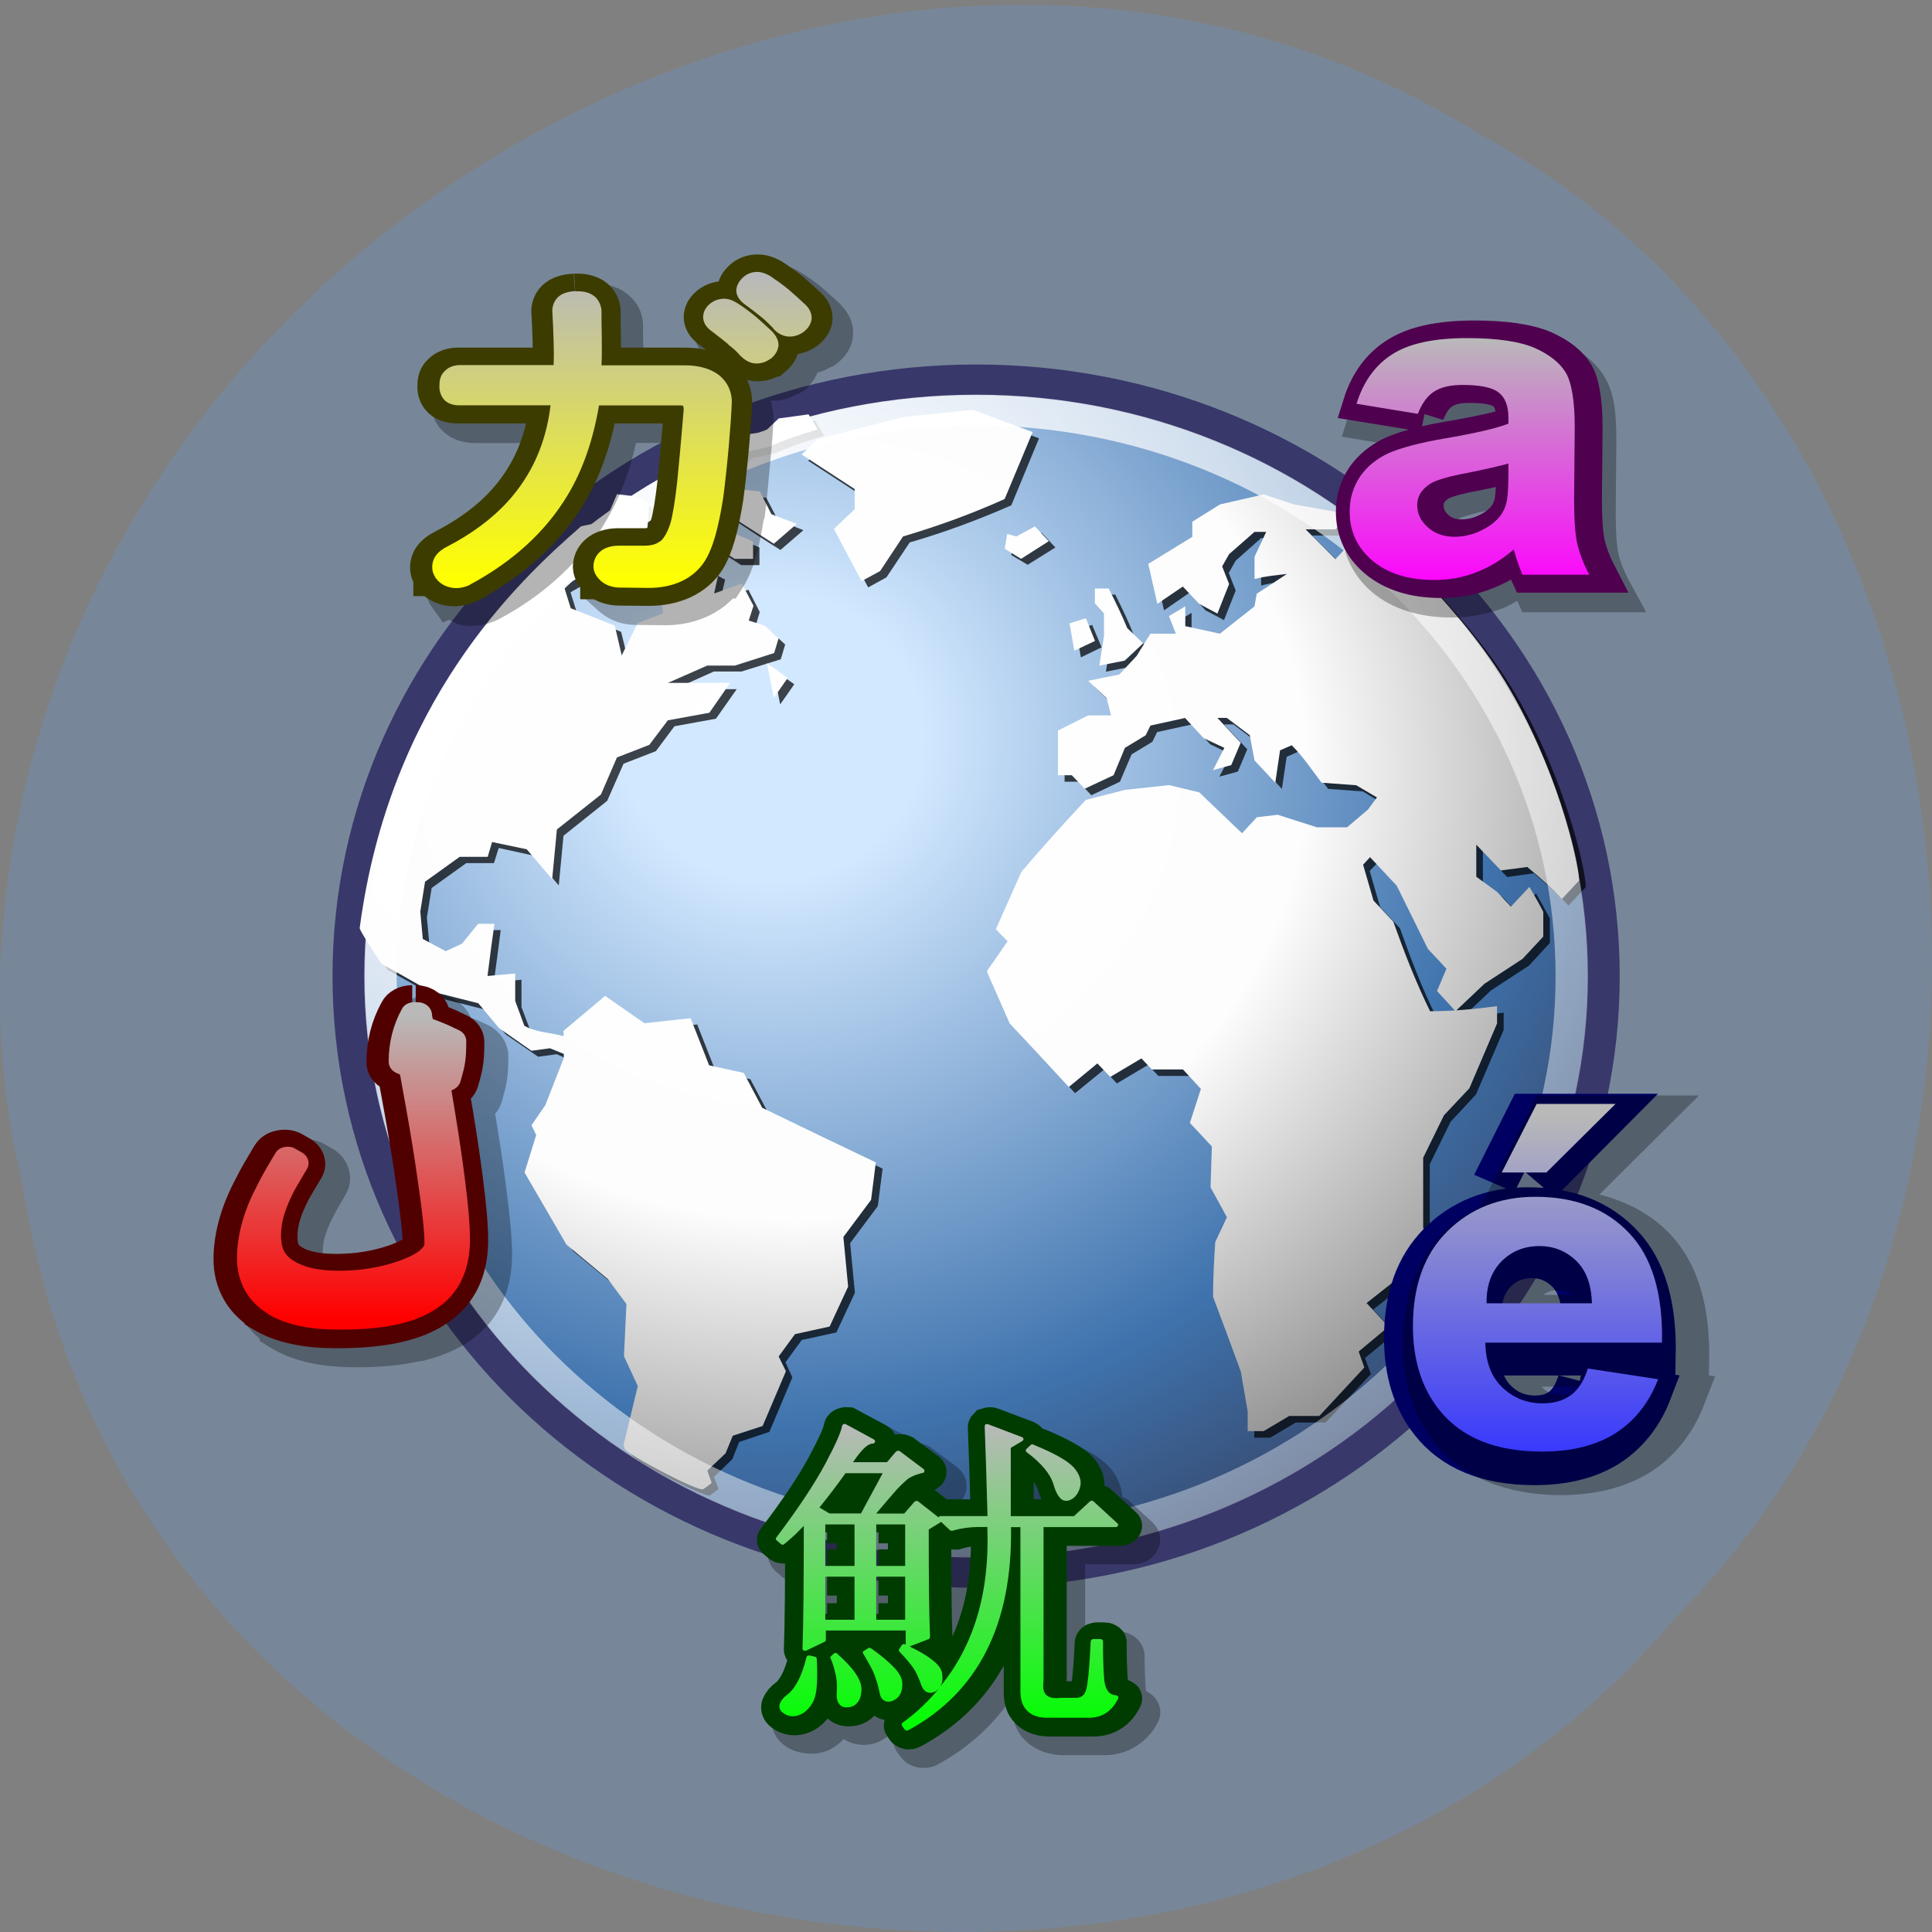 <svg xmlns="http://www.w3.org/2000/svg" viewBox="0 0 24 24"><rect x="0" y="0" width="24" height="24" fill="#808080" stroke="none"/><defs><linearGradient id="6" gradientUnits="userSpaceOnUse" y1="494.18" x2="0" y2="408.26" gradientTransform="matrix(0.049 0 0 0.044 8.318 -0.261)"><stop stop-color="#0f0"/><stop offset="1" stop-color="#b9b9b9"/></linearGradient><linearGradient id="5" gradientUnits="userSpaceOnUse" y1="384.04" x2="0" y2="298.71" gradientTransform="matrix(0.049 0 0 0.044 8.239 -0.529)"><stop stop-color="#f00"/><stop offset="1" stop-color="#b9b9b9"/></linearGradient><linearGradient id="3" gradientUnits="userSpaceOnUse" y1="395.87" x2="0" y2="310.53" gradientTransform="matrix(0.055 0 0 0.051 6.02 -1.995)"><stop stop-color="#3434ff"/><stop offset="1" stop-color="#b9b9b9"/></linearGradient><linearGradient id="4" gradientUnits="userSpaceOnUse" y1="169.8" x2="0" y2="84.46" gradientTransform="matrix(0.049 0 0 0.044 8.318 -0.261)"><stop stop-color="#ffff01"/><stop offset="1" stop-color="#b9b9b9"/></linearGradient><linearGradient id="7" gradientUnits="userSpaceOnUse" y1="172.73" x2="0" y2="101.46" gradientTransform="matrix(0.049 0 0 0.044 8.318 -0.261)"><stop stop-color="#f0f"/><stop offset="1" stop-color="#b9b9b9"/></linearGradient><radialGradient id="2" gradientUnits="userSpaceOnUse" cx="15.601" cy="12.142" r="43.527"><stop stop-color="#fff"/><stop offset="1" stop-color="#fff" stop-opacity="0.165"/></radialGradient><radialGradient id="0" gradientUnits="userSpaceOnUse" cx="18.248" cy="15.716" r="29.993"><stop stop-color="#d2e8ff"/><stop offset="0.155" stop-color="#d2e8ff"/><stop offset="0.75" stop-color="#3f73ad"/><stop offset="1" stop-color="#36476b"/></radialGradient><radialGradient id="1" gradientUnits="userSpaceOnUse" cx="18.634" cy="17.486" fx="18.934" fy="17.81" r="40.693" gradientTransform="matrix(0.409 0 0 0.362 2.217 3.167)"><stop stop-color="#fff"/><stop offset="0.379" stop-color="#fdfdfd"/><stop offset="1" stop-color="#1c1c1c"/></radialGradient></defs><path d="m 0.277 14.695 c 1.488 9.73 14.707 12.336 20.543 5.391 c 5.137 -5.16 3.855 -15.04 -2.445 -18.422 c -7.238 -4.531 -17.781 1.07 -18.359 10.09 c -0.059 0.988 0.027 1.988 0.262 2.945" fill="#778799"/><path d="m 43.957 23.489 c 0 10.71 -8.678 19.385 -19.388 19.385 c -10.709 0 -19.388 -8.674 -19.388 -19.385 c 0 -10.71 8.678 -19.395 19.388 -19.395 c 10.709 0 19.388 8.685 19.388 19.395" transform="matrix(0.402 0 0 0.382 2.249 3.155)" fill="url(#0)" stroke="#38386b"/><g fill-opacity="0.714"><path d="m 19.699 11.02 c 0 0.098 0 0 0 0 l -0.215 0.23 c -0.133 -0.148 -0.281 -0.273 -0.43 -0.402 l -0.332 0.047 l -0.301 -0.324 v 0.402 l 0.258 0.184 l 0.172 0.188 l 0.23 -0.246 c 0.059 0.102 0.113 0.203 0.172 0.309 v 0.305 l -0.258 0.281 l -0.473 0.309 l -0.359 0.34 l -0.23 -0.25 l 0.117 -0.277 l -0.23 -0.246 l -0.387 -0.789 l -0.332 -0.352 l -0.086 0.09 l 0.129 0.449 l 0.246 0.262 c 0.137 0.383 0.273 0.746 0.457 1.113 c 0.285 0 0.551 -0.031 0.832 -0.063 v 0.215 l -0.344 0.801 l -0.316 0.34 l -0.258 0.527 c 0 0.285 0 0.574 0 0.863 l 0.086 0.34 l -0.141 0.152 l -0.316 0.188 l -0.332 0.262 l 0.273 0.293 l -0.375 0.309 l 0.074 0.199 l -0.563 0.602 h -0.371 l -0.316 0.188 h -0.199 v -0.25 l -0.086 -0.492 c -0.113 -0.309 -0.227 -0.617 -0.344 -0.926 c 0 -0.227 0.012 -0.453 0.027 -0.68 l 0.145 -0.309 l -0.203 -0.371 l 0.016 -0.508 l -0.273 -0.293 l 0.137 -0.426 l -0.223 -0.238 h -0.387 l -0.129 -0.137 l -0.387 0.23 l -0.16 -0.172 l -0.359 0.293 c -0.242 -0.262 -0.488 -0.523 -0.73 -0.785 l -0.289 -0.648 l 0.258 -0.371 l -0.141 -0.152 l 0.316 -0.711 c 0.258 -0.309 0.527 -0.602 0.801 -0.895 l 0.488 -0.125 l 0.547 -0.063 l 0.371 0.094 l 0.531 0.508 l 0.188 -0.199 l 0.258 -0.031 l 0.488 0.156 h 0.375 l 0.258 -0.219 l 0.113 -0.152 l -0.258 -0.156 l -0.43 -0.031 c -0.121 -0.156 -0.23 -0.32 -0.375 -0.461 l -0.141 0.063 l -0.059 0.398 l -0.258 -0.277 l -0.059 -0.309 l -0.285 -0.215 h -0.117 l 0.289 0.309 l -0.117 0.277 l -0.23 0.063 l 0.145 -0.277 l -0.258 -0.125 l -0.23 -0.246 l -0.43 0.094 l -0.059 0.121 l -0.258 0.156 l -0.145 0.34 l -0.355 0.168 l -0.16 -0.168 h -0.172 v -0.559 l 0.375 -0.184 h 0.285 l -0.059 -0.215 l -0.227 -0.219 l 0.387 -0.074 l 0.215 -0.23 l 0.172 -0.281 h 0.316 l -0.086 -0.215 l 0.199 -0.121 v 0.246 l 0.434 0.09 l 0.43 -0.336 l 0.027 -0.156 l 0.375 -0.246 c -0.137 0.016 -0.273 0.027 -0.402 0.063 v -0.277 l 0.141 -0.313 h -0.141 l -0.316 0.281 l -0.086 0.152 l 0.086 0.219 l -0.145 0.367 l -0.23 -0.121 l -0.199 -0.219 l -0.316 0.219 l -0.113 -0.496 l 0.543 -0.34 v -0.184 l 0.348 -0.215 l 0.543 -0.125 l 0.375 0.125 l 0.688 0.121 l -0.172 0.184 h -0.375 l 0.375 0.371 l 0.285 -0.309 l 0.09 -0.133 c 0 0 1.102 0.934 1.73 1.961 c 0.629 1.023 0.922 2.234 0.922 2.48"/><path d="m 12.594 6.711 l -0.031 0.184 l 0.203 0.121 l 0.344 -0.215 l -0.172 -0.184 l -0.23 0.121 l -0.113 -0.027"/><path d="m 12.906 5.445 l -0.746 -0.281 l -0.859 0.094 l -1.063 0.277 l -0.199 0.188 l 0.66 0.43 v 0.246 l -0.262 0.25 l 0.348 0.648 l 0.227 -0.125 l 0.289 -0.434 c 0.445 -0.129 0.84 -0.277 1.262 -0.461 l 0.344 -0.832"/><path d="m 13.684 8.04 l -0.117 -0.277 l -0.199 0.063 l 0.059 0.34 l 0.258 -0.125"/><path d="m 13.797 7.973 l -0.059 0.371 l 0.316 -0.063 l 0.23 -0.215 l -0.203 -0.184 c -0.066 -0.172 -0.145 -0.332 -0.227 -0.496 h -0.176 v 0.188 l 0.117 0.121 v 0.277"/><path d="m 9.551 13.84 l -0.23 -0.434 l -0.43 -0.094 l -0.23 -0.586 l -0.574 0.063 l -0.488 -0.34 l -0.516 0.434 v 0.066 c -0.156 -0.043 -0.352 -0.047 -0.488 -0.129 l -0.117 -0.309 v -0.34 l -0.344 0.031 c 0.031 -0.219 0.059 -0.434 0.086 -0.648 h -0.199 l -0.199 0.246 l -0.203 0.094 l -0.285 -0.156 l -0.031 -0.34 l 0.059 -0.367 l 0.43 -0.309 h 0.344 l 0.059 -0.188 l 0.43 0.094 l 0.316 0.371 l 0.059 -0.617 l 0.543 -0.434 l 0.203 -0.461 l 0.402 -0.156 l 0.23 -0.309 l 0.516 -0.094 l 0.258 -0.367 c -0.258 0 -0.516 0 -0.773 0 l 0.488 -0.219 h 0.344 l 0.488 -0.152 l 0.055 -0.184 l -0.172 -0.156 l -0.199 -0.063 l 0.055 -0.184 l -0.141 -0.277 l -0.348 0.121 l 0.059 -0.246 l -0.402 -0.215 l -0.316 0.523 l 0.031 0.184 l -0.316 0.125 l -0.199 0.402 l -0.09 -0.371 l -0.543 -0.215 l -0.086 -0.277 l 0.719 -0.402 l 0.313 -0.277 l 0.031 -0.34 l -0.172 -0.094 l -0.23 -0.031 l -0.145 0.34 c 0 0 -0.238 0.047 -0.301 0.059 c -0.789 0.691 -2.383 2.18 -2.75 4.992 c 0.016 0.066 0.266 0.445 0.266 0.445 l 0.605 0.34 l 0.602 0.152 l 0.258 0.309 l 0.402 0.277 l 0.23 -0.031 l 0.172 0.074 v 0.051 l -0.23 0.586 l -0.172 0.246 l 0.059 0.125 l -0.145 0.461 l 0.516 0.898 l 0.52 0.43 l 0.227 0.309 l -0.027 0.648 l 0.172 0.371 l -0.172 0.711 c 0 0 -0.012 -0.008 0.008 0.066 c 0.023 0.07 0.922 0.543 0.977 0.504 c 0.059 -0.043 0.105 -0.078 0.105 -0.078 l -0.055 -0.152 l 0.227 -0.219 l 0.086 -0.215 l 0.375 -0.125 l 0.285 -0.676 l -0.086 -0.188 l 0.203 -0.277 l 0.43 -0.094 l 0.23 -0.492 l -0.059 -0.617 l 0.344 -0.461 l 0.059 -0.465 c -0.473 -0.223 -0.938 -0.449 -1.406 -0.68"/><path d="m 8.918 6.832 l 0.289 0.188 h 0.227 v -0.219 l -0.285 -0.121 l -0.23 0.152"/><path d="m 8.172 6.586 l -0.145 0.34 h 0.289 l 0.145 -0.309 c 0.121 -0.086 0.246 -0.168 0.371 -0.246 l 0.289 0.09 c 0.188 0.125 0.379 0.25 0.574 0.371 l 0.285 -0.246 l -0.316 -0.125 l -0.145 -0.277 l -0.543 -0.063 l -0.031 -0.152 l -0.258 0.063 l -0.113 0.215 l -0.145 -0.277 l -0.059 0.121 l 0.031 0.309 l -0.23 0.188"/><path d="m 9.203 5.813 l 0.145 -0.121 l 0.289 -0.063 c 0.195 -0.09 0.395 -0.152 0.602 -0.215 l -0.113 -0.188 l -0.371 0.051 l -0.176 0.168 l -0.289 0.039 l -0.258 0.113 l -0.125 0.059 l -0.074 0.098 l 0.371 0.059"/><path d="m 9.695 8.746 l 0.172 -0.246 l -0.262 -0.184 l 0.086 0.43"/></g><g fill="url(#1)"><path d="m 19.617 10.938 c 0 0.098 0 0 0 0 l -0.215 0.23 c -0.133 -0.148 -0.277 -0.27 -0.43 -0.398 l -0.328 0.043 l -0.305 -0.32 v 0.398 l 0.258 0.188 l 0.172 0.184 l 0.23 -0.246 c 0.059 0.102 0.117 0.203 0.172 0.309 v 0.309 l -0.258 0.277 l -0.473 0.309 l -0.359 0.34 l -0.23 -0.25 l 0.117 -0.277 l -0.23 -0.246 l -0.387 -0.785 l -0.332 -0.355 l -0.086 0.094 l 0.129 0.445 l 0.246 0.262 c 0.137 0.383 0.277 0.746 0.457 1.113 c 0.285 0 0.551 -0.027 0.832 -0.063 v 0.215 l -0.344 0.805 l -0.316 0.336 l -0.258 0.527 c 0 0.289 0 0.574 0 0.863 l 0.086 0.34 l -0.141 0.152 l -0.316 0.188 l -0.332 0.262 l 0.273 0.293 l -0.371 0.309 l 0.07 0.199 l -0.559 0.602 h -0.375 l -0.316 0.188 h -0.199 v -0.246 l -0.086 -0.496 c -0.113 -0.309 -0.227 -0.617 -0.344 -0.926 c 0 -0.227 0.012 -0.449 0.027 -0.68 l 0.145 -0.309 l -0.203 -0.371 l 0.016 -0.508 l -0.273 -0.293 l 0.137 -0.422 l -0.223 -0.242 h -0.387 l -0.129 -0.137 l -0.387 0.23 l -0.16 -0.168 l -0.355 0.293 c -0.246 -0.266 -0.488 -0.527 -0.734 -0.789 l -0.285 -0.648 l 0.258 -0.371 l -0.145 -0.152 l 0.316 -0.711 c 0.258 -0.305 0.527 -0.602 0.801 -0.895 l 0.488 -0.125 l 0.547 -0.059 l 0.375 0.09 l 0.531 0.508 l 0.184 -0.199 l 0.258 -0.031 l 0.488 0.156 h 0.375 l 0.258 -0.219 l 0.113 -0.152 l -0.258 -0.152 l -0.43 -0.031 c -0.121 -0.16 -0.23 -0.324 -0.371 -0.465 l -0.145 0.063 l -0.059 0.402 l -0.258 -0.277 l -0.059 -0.313 l -0.285 -0.215 h -0.117 l 0.289 0.309 l -0.117 0.277 l -0.227 0.063 l 0.141 -0.277 l -0.258 -0.121 l -0.23 -0.25 l -0.43 0.094 l -0.059 0.121 l -0.258 0.156 l -0.141 0.34 l -0.359 0.168 l -0.16 -0.168 h -0.172 v -0.555 l 0.375 -0.188 h 0.285 l -0.055 -0.215 l -0.23 -0.215 l 0.387 -0.078 l 0.215 -0.23 l 0.172 -0.277 h 0.316 l -0.086 -0.219 l 0.203 -0.121 v 0.246 l 0.43 0.094 l 0.43 -0.34 l 0.027 -0.156 l 0.375 -0.246 c -0.137 0.016 -0.27 0.027 -0.402 0.063 v -0.277 l 0.145 -0.309 h -0.145 l -0.316 0.277 l -0.086 0.152 l 0.086 0.219 l -0.145 0.367 l -0.227 -0.121 l -0.203 -0.215 l -0.316 0.215 l -0.113 -0.496 l 0.547 -0.336 v -0.188 l 0.344 -0.215 l 0.543 -0.125 l 0.375 0.125 l 0.688 0.121 l -0.172 0.188 h -0.371 l 0.371 0.371 l 0.289 -0.309 l 0.086 -0.137 c 0 0 1.102 0.938 1.73 1.961 c 0.629 1.027 0.922 2.234 0.922 2.48"/><path d="m 12.512 6.633 l -0.031 0.184 l 0.203 0.125 l 0.344 -0.219 l -0.172 -0.184 l -0.23 0.125 l -0.113 -0.031"/><path d="m 12.828 5.367 l -0.746 -0.277 l -0.863 0.09 l -1.063 0.277 l -0.199 0.188 l 0.66 0.43 v 0.25 l -0.258 0.246 l 0.344 0.648 l 0.23 -0.125 l 0.285 -0.43 c 0.445 -0.133 0.844 -0.277 1.262 -0.465 l 0.348 -0.832"/><path d="m 13.602 7.961 l -0.113 -0.281 l -0.203 0.063 l 0.059 0.34 l 0.258 -0.121"/><path d="m 13.715 7.898 l -0.059 0.371 l 0.316 -0.063 l 0.23 -0.215 l -0.199 -0.188 c -0.07 -0.172 -0.148 -0.328 -0.23 -0.492 h -0.172 v 0.184 l 0.113 0.125 v 0.277"/><path d="m 9.469 13.762 l -0.23 -0.434 l -0.43 -0.094 l -0.23 -0.586 l -0.574 0.063 l -0.488 -0.34 l -0.516 0.434 v 0.066 c -0.156 -0.043 -0.348 -0.047 -0.488 -0.129 l -0.113 -0.309 v -0.34 l -0.344 0.031 c 0.027 -0.215 0.055 -0.434 0.086 -0.648 h -0.203 l -0.199 0.246 l -0.203 0.094 l -0.285 -0.152 l -0.031 -0.34 l 0.059 -0.371 l 0.43 -0.309 h 0.348 l 0.055 -0.184 l 0.43 0.09 l 0.316 0.371 l 0.059 -0.617 l 0.547 -0.434 l 0.199 -0.461 l 0.402 -0.156 l 0.23 -0.305 l 0.516 -0.094 l 0.258 -0.371 c -0.258 0 -0.516 0 -0.773 0 l 0.488 -0.215 h 0.344 l 0.488 -0.156 l 0.055 -0.184 l -0.172 -0.156 l -0.199 -0.063 l 0.059 -0.184 l -0.145 -0.277 l -0.344 0.125 l 0.055 -0.25 l -0.402 -0.215 l -0.313 0.523 l 0.027 0.188 l -0.316 0.121 l -0.199 0.402 l -0.086 -0.371 l -0.547 -0.215 l -0.086 -0.277 l 0.719 -0.402 l 0.316 -0.277 l 0.027 -0.34 l -0.172 -0.094 l -0.23 -0.027 l -0.145 0.34 c 0 0 -0.238 0.043 -0.301 0.059 c -0.789 0.688 -2.379 2.18 -2.75 4.992 c 0.016 0.063 0.27 0.441 0.27 0.441 l 0.602 0.34 l 0.602 0.152 l 0.258 0.309 l 0.402 0.281 l 0.23 -0.031 l 0.172 0.07 v 0.051 l -0.23 0.586 l -0.172 0.25 l 0.059 0.121 l -0.145 0.465 l 0.52 0.895 l 0.516 0.43 l 0.23 0.309 l -0.031 0.648 l 0.172 0.371 l -0.172 0.711 c 0 0 -0.012 -0.004 0.008 0.066 c 0.023 0.07 0.922 0.543 0.977 0.504 c 0.059 -0.039 0.105 -0.078 0.105 -0.078 l -0.055 -0.152 l 0.227 -0.215 l 0.09 -0.219 l 0.371 -0.121 l 0.289 -0.68 l -0.09 -0.184 l 0.203 -0.277 l 0.43 -0.094 l 0.23 -0.496 l -0.059 -0.617 l 0.344 -0.461 l 0.059 -0.465 c -0.469 -0.223 -0.938 -0.449 -1.406 -0.676"/><path d="m 8.836 6.754 l 0.289 0.188 h 0.23 v -0.215 l -0.289 -0.125 l -0.23 0.152"/><path d="m 8.09 6.508 l -0.145 0.34 h 0.289 l 0.145 -0.309 c 0.121 -0.082 0.246 -0.168 0.371 -0.246 l 0.289 0.094 c 0.191 0.121 0.383 0.246 0.574 0.367 l 0.285 -0.246 l -0.316 -0.121 l -0.141 -0.281 l -0.547 -0.059 l -0.027 -0.156 l -0.262 0.063 l -0.113 0.215 l -0.145 -0.277 l -0.055 0.125 l 0.027 0.309 l -0.23 0.184"/><path d="m 9.125 5.738 l 0.141 -0.125 l 0.289 -0.063 c 0.195 -0.09 0.395 -0.152 0.602 -0.215 l -0.113 -0.188 l -0.371 0.051 l -0.176 0.168 l -0.289 0.039 l -0.254 0.113 l -0.125 0.059 l -0.078 0.098 l 0.375 0.063"/><path d="m 9.613 8.668 l 0.172 -0.246 l -0.258 -0.184 l 0.086 0.43"/></g><g fill="none"><path d="m 42.975 23.489 c 0 10.168 -8.241 18.403 -18.406 18.403 c -10.165 0 -18.406 -8.235 -18.406 -18.403 c 0 -10.168 8.241 -18.413 18.406 -18.413 c 10.165 0 18.406 8.245 18.406 18.413" transform="matrix(0.402 0 0 0.382 2.249 3.155)" stroke="url(#2)"/><path d="m 247.38 375.47 l 15.802 2.625 c -2.046 5.79 -5.22 10.19 -9.594 13.278 c -4.374 3.01 -9.876 4.478 -16.437 4.478 c -10.441 0 -18.13 -3.397 -23.07 -10.19 c -3.95 -5.404 -5.926 -12.275 -5.926 -20.612 c 0 -9.881 2.54 -17.678 7.76 -23.314 c 5.15 -5.558 11.71 -8.415 19.682 -8.415 c 8.889 0 15.872 2.934 21.02 8.878 c 5.15 5.867 7.619 14.822 7.407 26.942 h -39.646 c 0.071 4.709 1.34 8.415 3.809 10.962 c 2.469 2.625 5.502 3.937 9.1 3.937 c 2.54 0 4.585 -0.695 6.278 -2.01 c 1.693 -1.39 2.963 -3.551 3.809 -6.562 m 0.917 -15.98 c -0.141 -4.555 -1.27 -8.03 -3.527 -10.422 c -2.257 -2.393 -5.01 -3.628 -8.254 -3.628 c -3.457 0 -6.278 1.312 -8.536 3.783 c -2.257 2.548 -3.386 5.944 -3.316 10.267 m 3.386 -32.11 l 7.83 -16.829 h 17.707 l -15.52 16.829" transform="matrix(0.055 0 0 0.051 6.02 -1.995)" stroke="#000063" stroke-width="10.02"/></g><path d="m 19.09 13.609 l -0.094 0.191 l -0.434 0.852 l -0.168 0.336 c -0.16 0.082 -0.313 0.18 -0.441 0.305 c -0.359 0.355 -0.527 0.84 -0.527 1.398 c 0 0.473 0.129 0.895 0.395 1.234 h 0.004 c 0.344 0.434 0.91 0.648 1.563 0.648 c 0.418 0 0.801 -0.09 1.113 -0.285 c 0.305 -0.195 0.531 -0.484 0.664 -0.828 l 0.141 -0.363 l -0.078 -0.012 l 0.004 -0.18 c 0.012 -0.66 -0.129 -1.203 -0.496 -1.586 c -0.23 -0.238 -0.531 -0.395 -0.867 -0.48 l 0.691 -0.688 l 0.547 -0.543 m -2.168 1.852 c -0.121 0.051 -0.23 0.125 -0.32 0.215 c -0.195 0.195 -0.277 0.465 -0.277 0.738 l 0.004 0.164 h -0.027 l 0.008 0.332 c 0.008 0.293 0.102 0.566 0.309 0.766 c 0.082 0.082 0.184 0.145 0.293 0.195 c -0.23 -0.059 -0.398 -0.164 -0.531 -0.324 c -0.168 -0.215 -0.258 -0.484 -0.258 -0.855 c 0 -0.445 0.117 -0.742 0.336 -0.957 c 0.137 -0.137 0.289 -0.223 0.465 -0.273 m 0.883 0.031 c 0.035 0.012 0.063 0.031 0.09 0.047 c -0.027 -0.016 -0.059 -0.031 -0.09 -0.047 m 0.094 0.051 c 0.105 0.051 0.203 0.117 0.285 0.207 c 0.164 0.168 0.277 0.438 0.309 0.828 h -0.141 l -0.008 -0.176 c -0.008 -0.281 -0.09 -0.547 -0.293 -0.742 c -0.043 -0.043 -0.098 -0.082 -0.152 -0.117 m -0.559 0.484 c 0.078 0 0.121 0.016 0.172 0.059 h -0.355 c 0.051 -0.043 0.094 -0.059 0.184 -0.059 m -0.211 1.199 h 0.43 c -0.02 0.039 -0.043 0.063 -0.051 0.07 c -0.027 0.023 -0.051 0.031 -0.125 0.031 c -0.117 0 -0.172 -0.02 -0.246 -0.094 c -0.004 0 -0.004 -0.008 -0.008 -0.008 m 1.027 0.355 l 0.109 0.016 c -0.055 0.063 -0.117 0.117 -0.188 0.16 c -0.063 0.039 -0.133 0.07 -0.211 0.094 c 0.027 -0.016 0.059 -0.027 0.082 -0.047 c 0.086 -0.063 0.152 -0.137 0.207 -0.223" fill-opacity="0.294"/><path d="m 19.723 17 l 0.875 0.133 c -0.113 0.293 -0.289 0.516 -0.531 0.672 c -0.242 0.152 -0.547 0.227 -0.91 0.227 c -0.578 0 -1 -0.172 -1.277 -0.516 c -0.219 -0.273 -0.328 -0.621 -0.328 -1.043 c 0 -0.5 0.141 -0.895 0.43 -1.18 c 0.285 -0.281 0.648 -0.426 1.09 -0.426 c 0.492 0 0.879 0.148 1.164 0.449 c 0.285 0.297 0.422 0.75 0.41 1.363 h -2.195 c 0.004 0.238 0.074 0.426 0.211 0.555 c 0.137 0.133 0.305 0.199 0.504 0.199 c 0.141 0 0.254 -0.035 0.348 -0.102 c 0.094 -0.07 0.164 -0.18 0.211 -0.332 m 0.051 -0.809 c -0.008 -0.23 -0.07 -0.406 -0.195 -0.527 c -0.125 -0.121 -0.277 -0.184 -0.457 -0.184 c -0.191 0 -0.348 0.066 -0.473 0.191 c -0.125 0.129 -0.188 0.301 -0.184 0.52 m 0.188 -1.625 l 0.434 -0.852 h 0.98 l -0.859 0.852" fill="url(#3)"/><path d="m 9.574 3.289 c -0.168 0.008 -0.297 0.078 -0.387 0.172 c -0.047 0.051 -0.09 0.109 -0.113 0.176 c -0.113 0.027 -0.207 0.07 -0.277 0.133 c -0.004 0.004 -0.012 0.008 -0.016 0.016 c 0 0 -0.004 0 -0.008 0.004 l -0.004 0.008 l -0.008 0.004 c -0.09 0.098 -0.156 0.23 -0.125 0.398 c 0.02 0.109 0.078 0.188 0.141 0.246 c -0.023 0 -0.043 -0.004 -0.066 -0.004 h -0.719 c 0 -0.07 0 -0.148 -0.004 -0.27 v -0.125 c 0 -0.008 0 -0.008 0 -0.02 v -0.008 c -0.008 -0.133 -0.07 -0.281 -0.223 -0.387 c -0.133 -0.094 -0.281 -0.109 -0.402 -0.105 v -0.004 h -0.016 c -0.105 0.004 -0.258 0.027 -0.387 0.121 c -0.152 0.113 -0.203 0.258 -0.203 0.402 c 0 0.008 0 0.008 0 0.012 v 0.008 c 0.008 0.121 0.012 0.246 0.016 0.367 c 0 0.004 0 0.008 0 0.008 h -0.852 c -0.145 0 -0.301 0.043 -0.426 0.168 c -0.109 0.113 -0.141 0.25 -0.145 0.348 c -0.004 0.094 0.012 0.234 0.113 0.359 c 0.121 0.141 0.285 0.188 0.438 0.188 h 0.773 c -0.078 0.277 -0.207 0.52 -0.402 0.734 c -0.172 0.188 -0.391 0.352 -0.672 0.496 c -0.129 0.066 -0.258 0.172 -0.313 0.336 c -0.047 0.129 -0.035 0.258 0.027 0.379 c 0.004 0.008 0.008 0.016 0.012 0.023 c 0.004 0.012 0.012 0.027 0.012 0.027 l 0.004 0.004 v 0.004 c -0.023 -0.039 -0.023 -0.035 0.008 0.012 l 0.152 0.215 l 0.074 -0.035 c 0.047 0.023 0.094 0.051 0.148 0.063 c 0.168 0.035 0.328 0 0.457 -0.063 l 0.012 -0.004 l 0.004 -0.004 c 0.004 0 0.004 0 0.004 -0.004 c 0.008 0 0.012 -0.004 0.02 -0.008 c 0.504 -0.273 0.906 -0.633 1.199 -1.059 h 0.02 l 0.086 -0.145 c 0.176 -0.293 0.297 -0.621 0.375 -0.973 h 0.465 c -0.023 0.254 -0.043 0.512 -0.055 0.621 v 0.004 l -0.004 0.008 c -0.023 0.23 -0.055 0.402 -0.074 0.48 c -0.012 0.035 -0.023 0.051 -0.031 0.066 h -0.313 c -0.145 0 -0.316 0.035 -0.453 0.16 c -0.121 0.109 -0.172 0.242 -0.172 0.379 c 0 0.012 0 0.012 0 0.023 v 0.008 c 0.004 0.035 0.02 0.059 0.027 0.09 l -0.063 0.059 l 0.219 0.199 c 0.082 0.074 0.09 0.078 0.008 0.008 c -0.008 -0.008 -0.008 -0.008 0.004 0 c 0.133 0.113 0.293 0.156 0.445 0.156 l 0.352 0.004 h 0.004 c 0.004 0 0.004 0 0.008 0 c 0.324 0 0.629 -0.117 0.836 -0.332 h 0.035 l 0.09 -0.137 v -0.004 c 0.137 -0.215 0.199 -0.484 0.258 -0.836 l 0.008 -0.016 l 0.008 -0.047 c 0.023 -0.18 0.043 -0.398 0.066 -0.664 c 0.023 -0.227 0.035 -0.395 0.039 -0.516 c 0.004 -0.082 -0.012 -0.16 -0.035 -0.238 c 0.141 0.008 0.25 -0.035 0.344 -0.09 v 0.004 c 0.004 -0.004 0.008 -0.004 0.012 -0.004 l 0.063 -0.039 c 0.066 -0.055 0.125 -0.129 0.164 -0.219 c 0.066 -0.016 0.117 -0.043 0.172 -0.074 v 0.004 c 0.004 -0.004 0.008 -0.004 0.012 -0.004 l 0.031 -0.02 l 0.031 -0.023 c 0.098 -0.078 0.191 -0.199 0.195 -0.363 c 0.008 -0.16 -0.074 -0.285 -0.156 -0.367 v -0.004 l -0.004 -0.004 c -0.004 -0.004 -0.008 -0.008 -0.012 -0.008 c -0.078 -0.074 -0.141 -0.129 -0.199 -0.18 c 0 0 -0.008 -0.008 -0.004 -0.004 l -0.004 -0.004 c -0.094 -0.078 -0.184 -0.141 -0.273 -0.195 c -0.09 -0.059 -0.219 -0.109 -0.371 -0.098 m -0.863 1.656 c 0.008 0.004 0.043 0.008 0.043 0.008 c 0 0 0.02 0.004 0.031 0.008 c -0.016 -0.004 -0.07 -0.012 -0.074 -0.016 m -0.203 0.063 h 0.008 c -0.016 0.008 -0.02 0.012 -0.031 0.016 c 0.004 0 0.012 -0.012 0.012 -0.012 c 0 0 0.008 -0.004 0.012 -0.004 m 0.391 0.031 c 0 0 0 0.004 0.004 0.004 l -0.031 0.023 m 0.066 -0.004 c 0.004 0.004 0.004 0.004 0.004 0.004 l -0.043 0.031 m 0.066 -0.004 c 0.004 0.008 0.008 0.016 0.012 0.023 c -0.004 -0.004 -0.008 -0.012 -0.012 -0.023 m -0.566 0.047 c 0 0.004 0 0.008 -0.004 0.02 c 0 -0.004 0.004 -0.016 0.004 -0.016 c 0 0 0 -0.004 0 -0.004 m 0.582 0.188 c -0.004 0.004 -0.004 0.008 -0.004 0.008 c -0.008 0.012 -0.047 0.078 -0.047 0.078 c 0 0 -0.02 0.012 -0.031 0.02 c 0.016 -0.023 0.066 -0.086 0.082 -0.105 m -0.531 0.07 c 0.004 0.008 0.012 0.016 0.02 0.02 v 0.004 c -0.008 -0.004 -0.012 -0.008 -0.016 -0.012 c -0.004 -0.008 -0.004 -0.008 -0.004 -0.008 c -0.004 -0.004 -0.004 -0.004 -0.004 -0.004 m 0.035 0.031 c 0.008 0.008 0.008 0.012 0.016 0.016 c -0.008 -0.004 -0.016 -0.008 -0.02 -0.012 m 0.031 0.02 c 0.012 0.008 0.027 0.02 0.059 0.031 c -0.008 -0.004 -0.016 -0.004 -0.027 -0.012 c 0 0 0 0 -0.004 0 c 0 0 -0.02 -0.012 -0.027 -0.02 m 0.34 0.012 c -0.016 0.012 -0.035 0.023 -0.035 0.023 c 0 0 -0.02 0.004 -0.027 0.004 c 0.02 -0.008 0.035 -0.016 0.063 -0.027" fill-opacity="0.294"/><path d="m 21.995 82.78 c -1.448 0.089 -2.654 0.8 -3.539 1.866 c -0.885 0.977 -1.609 2.488 -1.367 3.998 c 0.241 1.421 1.206 2.576 2.252 3.376 c 1.85 1.51 3.298 2.754 4.182 3.554 c 1.287 1.155 2.172 2.221 2.976 3.11 c 0 0.089 0 0.089 0 0.089 c 0.965 1.155 2.172 2.043 3.7 2.221 c 1.528 0.178 3.056 -0.444 4.102 -1.333 c 0 0 0.08 0 0.08 -0.089 c 1.046 -0.888 1.85 -2.221 1.93 -3.731 c 0 -1.51 -0.643 -2.843 -1.609 -3.82 c 0 0 0 -0.089 -0.08 -0.089 c -1.528 -1.599 -2.895 -2.932 -4.02 -3.998 c -0.08 -0.089 -0.08 -0.089 -0.08 -0.089 c -1.769 -1.599 -3.378 -2.843 -4.826 -3.909 c -1.126 -0.711 -2.332 -1.244 -3.7 -1.155 m -46.01 5.419 c -1.528 0.089 -2.976 0.355 -4.182 1.333 c -1.206 0.977 -1.85 2.665 -1.85 4.176 c 0 0 0 0.089 0 0.089 c 0.161 2.843 0.241 5.686 0.322 8.529 c 0.08 2.488 0.08 4.62 0 6.752 h -23.968 c -1.367 0 -2.895 0.533 -3.861 1.688 c -1.046 1.066 -1.367 2.488 -1.367 3.909 c -0.08 1.333 0.161 2.754 1.046 3.998 c 0.885 1.244 2.493 1.777 3.861 1.777 h 23.485 c -1.126 10.483 -4.665 19.546 -10.938 27.19 c -4.02 4.886 -9.249 9.151 -15.603 12.793 c -1.609 0.888 -2.976 2.221 -3.458 3.909 c -0.483 1.51 -0.322 3.376 0.563 4.709 c 0 0 -0.08 0.089 0 0.089 c 0 0 0 0.089 0 0.089 h 0.08 c 0.804 1.333 2.252 2.31 3.7 2.665 c 1.689 0.444 3.458 0.089 4.987 -0.711 c 0 -0.089 0 -0.089 0.08 -0.089 c 10.938 -6.486 19.303 -14.926 24.933 -25.23 c 4.02 -7.374 6.595 -15.903 8.04 -25.409 h 20.67 c 0.965 0 0.965 0.178 0.885 0.089 c 0 0 0 0.089 0.08 0.089 c -0.161 -0.178 0.161 0.178 0.08 1.244 c -0.724 9.684 -1.287 16.258 -1.609 19.723 c 0 0.089 0 0.089 0 0.089 c -0.563 5.508 -1.126 9.595 -1.769 12.08 c -0.804 2.754 -1.769 4.353 -2.574 5.064 c -0.08 0 -0.08 0 -0.08 0 c -0.804 0.711 -2.01 1.244 -4.102 1.244 h -6.595 c -1.689 0 -3.539 0.533 -4.745 1.777 c -1.046 1.066 -1.609 2.576 -1.609 4.087 c 0 0.089 0 0.089 0 0.178 c 0.08 1.51 0.804 2.843 1.85 3.82 v 0.089 c 0 0 0.08 0 0.08 0.089 c 0 0 0 0 0.08 0 c 1.206 1.155 2.976 1.777 4.745 1.777 l 7.399 0.089 c 6.273 0 11.421 -2.576 14.316 -7.552 c 2.091 -3.643 3.539 -9.506 4.745 -17.946 c 0.483 -3.998 0.965 -8.884 1.448 -14.837 c 0.402 -5.153 0.643 -8.884 0.724 -11.461 c 0.241 -3.287 -0.965 -6.397 -3.378 -8.44 c -2.252 -1.866 -5.308 -2.665 -8.686 -2.665 h -21.233 c 0.08 -1.599 0.08 -3.11 0.08 -4.886 c 0 -1.599 0 -4.087 -0.08 -7.463 v -3.02 c 0 -0.089 0 -0.178 0 -0.178 c -0.161 -1.599 -0.804 -3.198 -2.091 -4.176 c -1.287 -0.977 -2.895 -1.244 -4.424 -1.155 m 37.32 2.132 c -1.367 0.089 -2.574 0.8 -3.458 1.777 c 0 0 -0.08 0.089 -0.08 0.089 c -0.885 0.977 -1.448 2.488 -1.206 3.909 c 0.241 1.51 1.126 2.576 2.172 3.376 c 1.769 1.51 3.137 2.665 4.182 3.643 c 0 0 0 0 0 0.089 c 1.287 1.066 2.332 2.132 2.976 3.02 c 0.08 0 0.08 0.089 0.08 0.089 c 0.965 1.066 2.172 2.043 3.7 2.221 c 1.528 0.178 3.056 -0.444 4.102 -1.333 c 0.08 0 0.08 0 0.08 0 c 1.046 -0.977 1.85 -2.31 1.93 -3.82 c 0 -1.51 -0.724 -2.754 -1.609 -3.82 c 0 0 -0.08 0 -0.08 -0.089 c -1.528 -1.599 -2.895 -2.932 -4.102 -4.087 c -1.769 -1.599 -3.378 -2.932 -4.987 -3.998 c -1.046 -0.711 -2.332 -1.244 -3.7 -1.066" transform="matrix(0.049 0 0 0.044 8.318 -0.261)" fill="none" stroke="#3c3c00" stroke-width="10.02"/><path d="m 9.387 3.379 c -0.07 0.004 -0.129 0.035 -0.172 0.082 c -0.043 0.043 -0.078 0.109 -0.066 0.176 c 0.012 0.063 0.059 0.113 0.109 0.148 c 0.09 0.066 0.16 0.121 0.203 0.156 c 0.063 0.051 0.105 0.098 0.145 0.137 c 0 0.004 0 0.004 0 0.004 c 0.047 0.051 0.105 0.09 0.18 0.098 c 0.074 0.008 0.148 -0.02 0.199 -0.059 c 0 0 0.004 0 0.004 -0.004 c 0.051 -0.039 0.09 -0.098 0.094 -0.164 c 0 -0.066 -0.031 -0.125 -0.078 -0.168 c 0 0 0 -0.004 -0.004 -0.004 c -0.074 -0.07 -0.141 -0.129 -0.195 -0.176 c -0.004 -0.004 -0.004 -0.004 -0.004 -0.004 c -0.086 -0.07 -0.164 -0.125 -0.234 -0.172 c -0.055 -0.031 -0.113 -0.055 -0.18 -0.051 m -2.234 0.238 c -0.074 0.004 -0.145 0.016 -0.203 0.059 c -0.059 0.043 -0.09 0.117 -0.09 0.184 c 0 0 0 0.004 0 0.004 c 0.008 0.125 0.012 0.25 0.016 0.375 c 0.004 0.109 0.004 0.203 0 0.297 h -1.164 c -0.066 0 -0.141 0.023 -0.188 0.074 c -0.051 0.047 -0.066 0.109 -0.066 0.172 c -0.004 0.059 0.008 0.121 0.051 0.176 c 0.043 0.055 0.121 0.078 0.188 0.078 h 1.141 c -0.055 0.461 -0.227 0.859 -0.531 1.195 c -0.195 0.215 -0.449 0.402 -0.758 0.563 c -0.078 0.039 -0.145 0.098 -0.168 0.172 c -0.023 0.066 -0.016 0.148 0.027 0.207 c 0 0 -0.004 0.004 0 0.004 c 0 0 0 0.004 0 0.004 h 0.004 c 0.039 0.059 0.109 0.102 0.18 0.117 c 0.082 0.02 0.168 0.004 0.242 -0.031 c 0 -0.004 0 -0.004 0.004 -0.004 c 0.531 -0.285 0.938 -0.656 1.211 -1.109 c 0.195 -0.324 0.32 -0.699 0.391 -1.117 h 1 c 0.047 0 0.047 0.008 0.043 0.004 c 0 0 0 0.004 0.004 0.004 c -0.008 -0.008 0.008 0.008 0.004 0.055 c -0.035 0.426 -0.063 0.715 -0.078 0.867 c 0 0.004 0 0.004 0 0.004 c -0.027 0.242 -0.055 0.422 -0.086 0.531 c -0.039 0.121 -0.086 0.191 -0.125 0.223 c -0.004 0 -0.004 0 -0.004 0 c -0.039 0.031 -0.098 0.055 -0.199 0.055 h -0.32 c -0.082 0 -0.172 0.023 -0.23 0.078 c -0.051 0.047 -0.078 0.113 -0.078 0.18 c 0 0.004 0 0.004 0 0.008 c 0.004 0.066 0.039 0.125 0.09 0.168 v 0.004 c 0 0 0.004 0 0.004 0.004 c 0 0 0 0 0.004 0 c 0.059 0.051 0.145 0.078 0.23 0.078 l 0.359 0.004 c 0.305 0 0.555 -0.113 0.695 -0.332 c 0.102 -0.16 0.172 -0.418 0.23 -0.789 c 0.023 -0.176 0.047 -0.391 0.07 -0.652 c 0.02 -0.227 0.031 -0.391 0.035 -0.504 c 0.012 -0.145 -0.047 -0.281 -0.164 -0.371 c -0.109 -0.082 -0.258 -0.117 -0.422 -0.117 h -1.031 c 0.004 -0.07 0.004 -0.137 0.004 -0.215 c 0 -0.07 0 -0.18 -0.004 -0.328 v -0.133 c 0 -0.004 0 -0.008 0 -0.008 c -0.008 -0.07 -0.039 -0.141 -0.102 -0.184 c -0.063 -0.043 -0.141 -0.055 -0.215 -0.051 m 1.813 0.094 c -0.066 0.004 -0.125 0.035 -0.168 0.078 c 0 0 -0.004 0.004 -0.004 0.004 c -0.043 0.043 -0.07 0.109 -0.059 0.172 c 0.012 0.066 0.055 0.113 0.105 0.148 c 0.086 0.066 0.152 0.117 0.203 0.16 c 0 0 0 0 0 0.004 c 0.063 0.047 0.113 0.094 0.145 0.133 c 0.004 0 0.004 0.004 0.004 0.004 c 0.047 0.047 0.105 0.09 0.18 0.098 c 0.074 0.008 0.148 -0.02 0.199 -0.059 c 0.004 0 0.004 0 0.004 0 c 0.051 -0.043 0.09 -0.102 0.094 -0.168 c 0 -0.066 -0.035 -0.121 -0.078 -0.168 c 0 0 -0.004 0 -0.004 -0.004 c -0.074 -0.07 -0.141 -0.129 -0.199 -0.18 c -0.086 -0.07 -0.164 -0.129 -0.242 -0.176 c -0.051 -0.031 -0.113 -0.055 -0.18 -0.047" fill="url(#4)"/><path d="m 5.355 12.352 c -0.184 0.004 -0.355 0.098 -0.438 0.246 c -0.133 0.238 -0.191 0.504 -0.191 0.777 c 0 0.125 0.063 0.246 0.164 0.328 l 0.051 0.266 c 0.059 0.344 0.109 0.652 0.152 0.934 c 0.047 0.313 0.063 0.508 0.066 0.633 c -0.023 0.016 -0.035 0.027 -0.102 0.051 c -0.195 0.07 -0.402 0.105 -0.645 0.105 c -0.215 0 -0.332 -0.039 -0.375 -0.066 c -0.055 -0.035 -0.027 0.02 -0.027 -0.086 c 0 -0.059 0.008 -0.121 0.031 -0.195 c 0.02 -0.063 0.051 -0.145 0.102 -0.238 c 0.035 -0.074 0.086 -0.156 0.145 -0.258 c 0.129 -0.207 0.047 -0.473 -0.176 -0.59 l -0.082 -0.047 c -0.113 -0.063 -0.246 -0.078 -0.375 -0.047 c -0.129 0.031 -0.234 0.109 -0.301 0.211 c -0.094 0.16 -0.172 0.297 -0.238 0.422 c -0.082 0.168 -0.148 0.328 -0.195 0.48 c -0.051 0.184 -0.082 0.363 -0.082 0.543 c 0 0.309 0.141 0.602 0.387 0.809 v 0.027 l 0.137 0.086 c 0.297 0.18 0.66 0.242 1.055 0.242 c 0.305 0 0.566 -0.023 0.805 -0.078 h 0.02 l 0.035 -0.008 h 0.004 l 0.004 -0.004 c 0.301 -0.074 0.574 -0.211 0.766 -0.43 h 0.004 c 0.215 -0.246 0.305 -0.555 0.305 -0.883 c 0 -0.207 -0.027 -0.469 -0.07 -0.805 c -0.027 -0.215 -0.066 -0.492 -0.121 -0.824 v -0.004 c -0.012 -0.07 -0.012 -0.078 -0.02 -0.113 c 0.039 -0.043 0.066 -0.094 0.082 -0.148 c 0.027 -0.098 0.051 -0.18 0.063 -0.254 c 0.016 -0.094 0.02 -0.191 0.02 -0.313 c 0 -0.164 -0.105 -0.32 -0.27 -0.395 c -0.035 -0.016 -0.078 -0.035 -0.129 -0.059 c -0.023 -0.008 -0.043 -0.016 -0.066 -0.023 c -0.07 -0.168 -0.242 -0.289 -0.445 -0.293 m 0.074 0.496 m 0.047 0.281 c 0.039 0.016 0.078 0.027 0.117 0.047 h 0.004 v 0.004 c 0.016 0.004 0.027 0.012 0.043 0.016 c -0.004 0.059 -0.004 0.125 -0.008 0.148 c -0.004 0.031 -0.02 0.09 -0.035 0.141 l -0.156 0.047 l -0.008 -0.043 l -0.023 -0.133 l -0.102 -0.051 c 0.004 -0.059 0.008 -0.121 0.02 -0.176 m 0.391 0.102 v 0.004 c 0 0 0 -0.004 0 -0.004 m -2.301 2.605 c 0.051 0.102 0.125 0.187 0.215 0.246 c 0.191 0.121 0.437 0.172 0.734 0.172 c 0.313 0 0.609 -0.047 0.879 -0.148 c 0.148 -0.055 0.258 -0.105 0.355 -0.191 c 0.02 -0.016 0.035 -0.043 0.055 -0.066 c -0.027 0.105 -0.074 0.195 -0.137 0.266 c -0.094 0.105 -0.238 0.184 -0.438 0.238 h -0.012 c -0.176 0.047 -0.406 0.07 -0.695 0.07 c -0.32 0 -0.547 -0.051 -0.703 -0.145 l -0.012 -0.004 c -0.152 -0.094 -0.234 -0.238 -0.242 -0.437" fill-opacity="0.294"/><path d="m -63.64 295.17 c -1.367 0 -2.654 0.711 -3.217 1.955 c -2.252 4.531 -3.378 9.506 -3.378 14.837 c 0 1.333 0.724 2.576 1.93 3.198 l 0.965 0.444 l 1.448 8.795 c 1.287 7.907 2.332 15.01 3.137 21.411 c 1.126 8.351 1.689 14.304 1.689 17.413 c 0 0.533 -0.08 0.977 -1.046 1.955 c -0.885 0.888 -2.654 1.955 -5.308 3.02 c -4.745 1.866 -9.893 2.843 -15.603 2.843 c -5.228 0 -9.01 -1.066 -11.421 -2.754 c -2.332 -1.599 -3.298 -3.554 -3.298 -7.107 c 0 -1.955 0.241 -3.998 0.885 -6.219 c 0.483 -1.777 1.287 -3.909 2.413 -6.397 c 0.885 -1.777 2.01 -3.82 3.298 -6.219 c 0.965 -1.688 0.322 -3.82 -1.367 -4.798 l -1.689 -1.066 c -0.804 -0.533 -1.85 -0.622 -2.815 -0.355 c -0.885 0.178 -1.689 0.8 -2.172 1.688 c -1.93 3.554 -3.539 6.574 -4.665 9.151 c -1.689 3.554 -2.895 6.841 -3.7 9.95 c -0.965 3.643 -1.448 7.196 -1.448 10.661 c 0 6.486 2.735 12.172 7.882 15.548 c 0 0.089 0 0.089 0 0.089 c 4.665 3.11 10.777 4.442 18.18 4.442 c 6.354 0 11.662 -0.533 16.09 -1.777 c 5.228 -1.421 9.571 -3.998 12.547 -7.641 c 3.378 -4.176 4.906 -9.684 4.906 -16.08 c 0 -4.176 -0.483 -10.04 -1.367 -17.591 c -0.563 -4.798 -1.367 -11.02 -2.493 -18.568 c -0.563 -3.643 -0.643 -4.176 -0.885 -5.952 c 1.126 -0.444 2.01 -1.333 2.332 -2.576 c 0.563 -2.132 0.965 -3.82 1.126 -5.153 c 0.241 -1.599 0.322 -3.465 0.322 -6.13 c 0 -1.333 -0.724 -2.576 -2.01 -3.198 c -0.724 -0.355 -1.609 -0.8 -2.574 -1.333 c -1.367 -0.622 -2.654 -1.244 -3.861 -1.688 c 0 0 0 0 -0.08 0 c 0 -0.089 -0.161 -0.533 -0.241 -1.599 c -0.241 -1.866 -1.769 -3.198 -3.619 -3.198" transform="matrix(0.049 0 0 0.044 8.239 -0.529)" fill="none" stroke="#510000" stroke-width="10.02"/><path d="m 5.148 12.449 c -0.066 0 -0.129 0.031 -0.156 0.086 c -0.109 0.199 -0.164 0.418 -0.164 0.652 c 0 0.059 0.035 0.113 0.094 0.141 l 0.047 0.02 l 0.07 0.387 c 0.063 0.348 0.113 0.66 0.152 0.941 c 0.055 0.367 0.082 0.629 0.082 0.766 c 0 0.023 -0.004 0.043 -0.051 0.086 c -0.043 0.039 -0.129 0.086 -0.258 0.133 c -0.23 0.082 -0.48 0.125 -0.758 0.125 c -0.254 0 -0.437 -0.047 -0.555 -0.121 c -0.113 -0.07 -0.16 -0.156 -0.16 -0.313 c 0 -0.086 0.012 -0.176 0.043 -0.273 c 0.023 -0.078 0.063 -0.172 0.117 -0.281 c 0.043 -0.078 0.098 -0.168 0.16 -0.273 c 0.047 -0.074 0.016 -0.168 -0.066 -0.211 l -0.082 -0.047 c -0.039 -0.023 -0.09 -0.027 -0.137 -0.016 c -0.043 0.008 -0.082 0.035 -0.105 0.074 c -0.094 0.156 -0.172 0.289 -0.227 0.402 c -0.082 0.156 -0.141 0.301 -0.18 0.438 c -0.047 0.16 -0.07 0.316 -0.07 0.469 c 0 0.285 0.133 0.535 0.383 0.684 c 0 0.004 0 0.004 0 0.004 c 0.227 0.137 0.523 0.195 0.883 0.195 c 0.309 0 0.566 -0.023 0.781 -0.078 c 0.254 -0.063 0.465 -0.176 0.609 -0.336 c 0.164 -0.184 0.238 -0.426 0.238 -0.707 c 0 -0.184 -0.023 -0.441 -0.066 -0.773 c -0.027 -0.211 -0.066 -0.484 -0.121 -0.816 c -0.027 -0.16 -0.031 -0.184 -0.043 -0.262 c 0.055 -0.02 0.098 -0.059 0.113 -0.113 c 0.027 -0.094 0.047 -0.168 0.055 -0.227 c 0.012 -0.07 0.016 -0.152 0.016 -0.27 c 0 -0.059 -0.035 -0.113 -0.098 -0.141 c -0.035 -0.016 -0.078 -0.035 -0.125 -0.059 c -0.066 -0.027 -0.129 -0.055 -0.188 -0.074 c 0 0 0 0 -0.004 0 c 0 -0.004 -0.008 -0.023 -0.012 -0.07 c -0.012 -0.082 -0.086 -0.141 -0.176 -0.141" fill="url(#5)"/><path d="m 12.438 17.594 c -0.055 0.004 -0.105 0.023 -0.156 0.055 c -0.098 0.059 -0.156 0.164 -0.148 0.273 c 0.008 0.219 0.016 0.52 0.023 0.816 h -0.191 l -0.066 -0.055 c 0.043 -0.039 0.078 -0.09 0.098 -0.145 c 0.031 -0.113 -0.008 -0.234 -0.105 -0.309 l -0.008 -0.008 l -0.301 -0.223 c -0.07 -0.059 -0.156 -0.078 -0.25 -0.07 c -0.027 -0.043 -0.066 -0.078 -0.113 -0.105 l -0.344 -0.188 c -0.055 -0.031 -0.117 -0.043 -0.184 -0.043 h -0.004 c -0.164 0.004 -0.305 0.117 -0.328 0.266 c 0.004 -0.023 -0.008 0.031 -0.039 0.102 c -0.031 0.07 -0.078 0.168 -0.141 0.285 c -0.117 0.219 -0.313 0.52 -0.586 0.883 c -0.094 0.117 -0.074 0.281 0.035 0.387 l 0.004 0.004 l 0.055 0.047 c 0.051 0.051 0.121 0.074 0.191 0.082 c -0.004 0.379 -0.004 0.801 -0.012 1.012 c -0.004 0.043 0.012 0.086 0.031 0.129 c -0.047 0.141 -0.102 0.23 -0.102 0.23 c -0.07 0.055 -0.148 0.125 -0.188 0.238 c -0.051 0.137 -0.012 0.297 0.102 0.398 c 0.145 0.133 0.402 0.168 0.582 0.086 c 0.074 -0.035 0.137 -0.082 0.188 -0.137 c 0.102 0.066 0.223 0.082 0.32 0.066 c 0.094 -0.012 0.176 -0.059 0.25 -0.117 c 0.016 0.008 0.031 0.02 0.047 0.027 c -0.004 0.063 0.008 0.129 0.047 0.188 l 0.008 0.008 l 0.035 0.047 c 0.098 0.141 0.309 0.18 0.465 0.094 c 0.387 -0.211 0.691 -0.492 0.918 -0.832 v 0.109 c 0 0.141 0.035 0.293 0.152 0.414 c 0.117 0.125 0.289 0.188 0.449 0.195 h 0.012 c 0.008 0 0.012 0 0.02 0 h 0.535 c 0.281 0 0.539 -0.184 0.645 -0.41 c 0.047 -0.09 0.039 -0.188 -0.016 -0.273 c -0.031 -0.051 -0.078 -0.086 -0.133 -0.113 c -0.008 -0.113 -0.016 -0.254 -0.016 -0.434 c 0 -0.082 -0.035 -0.16 -0.098 -0.219 c -0.066 -0.059 -0.156 -0.09 -0.246 -0.09 h -0.086 c -0.133 -0.004 -0.254 0.07 -0.309 0.18 v -1.012 h 0.59 c 0.141 0.004 0.262 -0.074 0.316 -0.188 c 0.055 -0.117 0.02 -0.254 -0.078 -0.34 l -0.293 -0.27 c -0.023 -0.016 -0.047 -0.027 -0.074 -0.043 c -0.008 -0.133 -0.066 -0.258 -0.148 -0.352 c -0.145 -0.164 -0.34 -0.254 -0.617 -0.367 c -0.004 -0.004 -0.012 0 -0.02 -0.004 c -0.031 -0.035 -0.07 -0.07 -0.117 -0.09 h -0.008 l -0.004 -0.004 l -0.422 -0.16 c -0.055 -0.02 -0.109 -0.031 -0.168 -0.023 m -0.281 1.871 c -0.008 0.23 -0.035 0.441 -0.086 0.637 c -0.004 -0.176 -0.008 -0.367 -0.008 -0.621 c 0.023 0 0.047 -0.004 0.074 -0.012 h 0.004 c 0.004 0 0.012 0 0.016 -0.004" fill-opacity="0.294"/><path d="m 44.757 408.21 c -0.322 0 -0.563 0.267 -0.643 0.533 c -0.161 1.51 -1.609 5.153 -4.263 10.661 c -2.654 5.508 -6.836 12.527 -12.547 20.878 c -0.241 0.267 -0.161 0.622 0 0.8 l 1.126 1.066 c 0.241 0.267 0.563 0.267 0.804 0.089 c 2.01 -1.777 3.619 -3.554 5.067 -5.242 c 0 15.459 -0.08 27.364 -0.322 34.738 c 0 0.178 0.161 0.444 0.322 0.533 c 0.161 0.089 0.402 0.089 0.643 0 l 4.665 -2.488 c 0.241 -0.089 0.322 -0.355 0.322 -0.533 v -2.665 h 20.429 v 3.998 c 0 0 -0.08 -0.089 -0.161 -0.089 c -0.241 -0.178 -0.643 -0.089 -0.804 0.178 l -0.724 1.155 c -0.08 0.178 -0.08 0.533 0.08 0.711 c 1.689 1.955 2.815 3.465 3.539 4.62 c 0.724 1.155 1.367 2.665 1.93 4.531 c 0.322 1.066 0.804 1.866 1.448 2.221 c 0.724 0.444 1.609 0.267 2.413 -0.178 c 0.322 -0.267 0.563 -0.533 0.804 -0.8 c -2.654 3.554 -5.71 6.841 -9.33 9.684 c -0.241 0.178 -0.322 0.533 -0.161 0.8 l 0.724 1.155 c 0.241 0.267 0.563 0.355 0.885 0.178 c 17.855 -10.661 26.702 -29.94 26.3 -57.39 h 2.413 v 46.38 c 0 2.221 0.483 4.087 1.609 5.331 c 1.046 1.333 2.735 2.043 4.745 2.132 c 0 0 0 0 0.08 0 h 11.18 c 3.378 0 5.871 -1.955 7.399 -5.419 c 0.08 -0.178 0.08 -0.444 0 -0.622 c -0.08 -0.089 -0.322 -0.267 -0.483 -0.267 c -0.965 -0.089 -1.609 -0.444 -2.091 -1.155 c -0.483 -0.622 -0.804 -1.599 -0.965 -3.02 c -0.241 -2.843 -0.322 -6.574 -0.322 -11.11 c 0 -0.178 -0.08 -0.355 -0.241 -0.444 c -0.08 -0.089 -0.241 -0.178 -0.402 -0.178 h -1.85 c -0.322 0 -0.563 0.267 -0.643 0.622 c -0.241 5.242 -0.483 9.329 -0.885 12.26 c -0.161 1.333 -0.483 2.31 -0.965 2.932 c -0.483 0.533 -1.046 0.8 -1.85 0.8 h -3.941 c 0 0 -0.08 0 -0.08 0 c -1.85 0.267 -2.976 -0.089 -3.619 -0.8 c -0.724 -0.711 -0.965 -1.955 -0.724 -3.909 c 0 -0.089 0 -0.089 0 -0.089 v -43.44 h 18.499 c 0.241 0 0.483 -0.178 0.563 -0.444 c 0.08 -0.178 0.08 -0.444 -0.161 -0.622 l -6.113 -6.219 c -0.08 -0.089 -0.241 -0.178 -0.402 -0.178 c -0.161 0 -0.322 0.089 -0.483 0.178 l -4.102 4.176 h -16.17 v -19.279 l 2.976 -1.955 c 0.161 -0.178 0.322 -0.355 0.241 -0.622 c 0 -0.178 -0.161 -0.355 -0.322 -0.444 l -8.686 -3.643 c -0.161 -0.089 -0.402 -0.089 -0.643 0 c -0.161 0.178 -0.241 0.355 -0.241 0.622 c 0.241 6.752 0.483 15.281 0.724 25.32 h -11.984 c -0.241 0 -0.483 0.178 -0.563 0.355 l -5.228 -4.531 c -0.08 -0.089 -0.241 -0.178 -0.402 -0.089 c -0.161 0 -0.322 0.089 -0.483 0.178 l -2.654 3.376 h -7.158 c 2.091 -2.754 4.02 -5.242 5.308 -6.841 c 1.609 -1.866 2.735 -2.932 3.137 -3.198 c 1.126 -0.711 2.332 -1.155 3.458 -1.421 c 0.241 0 0.402 -0.178 0.402 -0.444 c 0.08 -0.178 0 -0.444 -0.161 -0.622 l -6.113 -5.064 c -0.161 -0.089 -0.322 -0.178 -0.483 -0.089 c -0.161 0 -0.322 0.089 -0.483 0.178 l -2.332 3.02 h -8.686 c 0.965 -1.599 1.93 -2.932 2.735 -3.82 c 0.965 -1.066 1.769 -1.421 2.332 -1.421 c 0.241 0 0.483 -0.178 0.563 -0.444 c 0.08 -0.267 0 -0.533 -0.241 -0.711 l -7.239 -4.353 c -0.08 0 -0.241 -0.089 -0.322 -0.089 m 48.1 5.775 c -0.161 0 -0.322 0.089 -0.402 0.178 l -1.126 1.155 c -0.08 0.089 -0.161 0.267 -0.161 0.444 c 0 0.178 0.08 0.355 0.241 0.444 c 3.78 3.11 6.03 6.13 6.836 9.06 c 0.402 1.599 0.885 2.843 1.528 3.643 c 0.241 0.355 0.563 0.711 0.965 0.888 c 0.402 0.178 0.885 0.178 1.367 0.089 c 1.448 -0.444 2.413 -1.777 2.895 -3.554 c 0.563 -1.866 0 -3.82 -1.528 -5.775 c -1.609 -1.955 -5.067 -4.087 -10.375 -6.486 c -0.08 -0.089 -0.161 -0.089 -0.241 -0.089 m -47.775 8.174 h 9.491 l -5.55 11.372 h -8.04 l -2.574 -1.688 c 2.172 -2.932 4.424 -6.219 6.676 -9.684 m 24.45 13.771 l 2.252 2.31 c 0.161 0.178 0.402 0.178 0.643 0.178 c 2.091 -0.711 4.424 -1.066 7.078 -1.066 h 1.85 c 0.643 18.568 -3.458 33.672 -12.225 45.31 c 0.241 -0.267 0.402 -0.711 0.563 -1.066 c 0.241 -0.888 0.241 -1.866 0.08 -3.02 c -0.241 -1.333 -1.206 -2.665 -2.815 -3.909 c -1.287 -1.155 -3.217 -2.31 -5.469 -3.554 l 4.826 -2.043 c 0.241 -0.089 0.402 -0.355 0.402 -0.622 c -0.241 -6.13 -0.322 -16.347 -0.322 -30.384 l 2.895 -1.955 c 0.08 0 0.161 -0.089 0.241 -0.178 m -29.598 0.711 h 7.48 v 11.727 h -7.48 m 13.03 -11.727 h 7.399 v 11.727 h -7.399 m -13.03 3.02 h 7.48 v 12.172 h -7.48 m 13.03 -12.172 h 7.399 v 12.172 h -7.399 m -1.769 7.907 c -0.08 0.089 -0.161 0.089 -0.241 0.089 l -1.126 0.8 c -0.322 0.178 -0.402 0.533 -0.161 0.8 c 0.885 1.688 1.769 3.376 2.493 4.975 c 0.643 1.688 1.206 3.554 1.609 5.686 c 0.161 1.155 0.483 2.043 1.126 2.488 c 0.643 0.533 1.609 0.533 2.413 0.089 c 1.689 -0.8 2.493 -2.665 2.332 -5.064 c -0.08 -1.333 -0.804 -2.843 -2.172 -4.353 c -1.367 -1.599 -3.298 -3.376 -5.791 -5.331 c -0.161 -0.089 -0.322 -0.178 -0.483 -0.178 m -8.686 1.51 c -0.161 0 -0.241 0 -0.402 0.178 l -0.724 0.711 c -0.161 0.178 -0.161 0.444 -0.08 0.622 c 0.483 1.155 0.885 2.576 1.206 4.264 c 0.402 1.599 0.483 3.554 0.322 5.775 c 0 1.244 0.161 2.221 0.724 2.932 c 0.483 0.711 1.448 0.977 2.413 0.8 c 0.965 -0.089 1.769 -0.622 2.332 -1.51 c 0.563 -0.8 0.804 -1.866 0.885 -3.198 c 0.161 -2.932 -2.01 -6.308 -6.193 -10.395 c -0.08 -0.178 -0.322 -0.267 -0.483 -0.178 m -6.836 0.711 c -0.322 0 -0.483 0.178 -0.563 0.444 c -1.126 5.242 -2.815 8.707 -4.665 10.395 c -1.126 0.888 -1.769 1.777 -2.091 2.665 c -0.322 0.888 -0.08 1.866 0.563 2.488 c 1.287 1.244 2.976 1.51 4.584 0.711 c 1.609 -0.8 2.735 -2.221 3.539 -4.176 c 0.804 -2.043 0.965 -5.775 0.724 -11.55 c 0 -0.267 -0.161 -0.533 -0.402 -0.622 l -1.448 -0.355 c -0.08 0 -0.161 0 -0.241 0" transform="matrix(0.049 0 0 0.044 8.318 -0.261)" fill="none" stroke="#003c00" stroke-width="10.02"/><path d="m 10.492 17.688 c -0.016 0 -0.027 0.012 -0.031 0.023 c -0.008 0.066 -0.078 0.227 -0.207 0.469 c -0.129 0.242 -0.332 0.551 -0.609 0.918 c -0.012 0.012 -0.008 0.027 0 0.035 l 0.055 0.047 c 0.012 0.012 0.027 0.012 0.039 0.004 c 0.098 -0.078 0.176 -0.156 0.246 -0.23 c 0 0.68 -0.004 1.203 -0.016 1.527 c 0 0.008 0.008 0.02 0.016 0.023 c 0.008 0.004 0.02 0.004 0.031 0 l 0.227 -0.109 c 0.012 -0.004 0.016 -0.016 0.016 -0.023 v -0.117 h 0.992 v 0.176 c 0 0 -0.004 -0.004 -0.008 -0.004 c -0.012 -0.008 -0.031 -0.004 -0.039 0.008 l -0.035 0.051 c -0.004 0.008 -0.004 0.023 0.004 0.031 c 0.082 0.086 0.137 0.152 0.172 0.203 c 0.035 0.051 0.066 0.117 0.094 0.199 c 0.016 0.047 0.039 0.082 0.07 0.098 c 0.035 0.02 0.078 0.012 0.117 -0.008 c 0.016 -0.012 0.027 -0.023 0.039 -0.035 c -0.129 0.156 -0.277 0.301 -0.453 0.426 c -0.012 0.008 -0.016 0.023 -0.008 0.035 l 0.035 0.051 c 0.012 0.012 0.027 0.016 0.043 0.008 c 0.867 -0.469 1.297 -1.316 1.277 -2.523 h 0.117 v 2.039 c 0 0.098 0.023 0.18 0.078 0.234 c 0.051 0.059 0.133 0.09 0.23 0.094 c 0 0 0 0 0.004 0 h 0.543 c 0.164 0 0.285 -0.086 0.359 -0.238 c 0.004 -0.008 0.004 -0.02 0 -0.027 c -0.004 -0.004 -0.016 -0.012 -0.023 -0.012 c -0.047 -0.004 -0.078 -0.02 -0.102 -0.051 c -0.023 -0.027 -0.039 -0.07 -0.047 -0.133 c -0.012 -0.125 -0.016 -0.289 -0.016 -0.488 c 0 -0.008 -0.004 -0.016 -0.012 -0.02 c -0.004 -0.004 -0.012 -0.008 -0.02 -0.008 h -0.09 c -0.016 0 -0.027 0.012 -0.031 0.027 c -0.012 0.23 -0.023 0.41 -0.043 0.539 c -0.008 0.059 -0.023 0.102 -0.047 0.129 c -0.023 0.023 -0.051 0.035 -0.09 0.035 h -0.191 c 0 0 -0.004 0 -0.004 0 c -0.09 0.012 -0.145 -0.004 -0.176 -0.035 c -0.035 -0.031 -0.047 -0.086 -0.035 -0.172 c 0 -0.004 0 -0.004 0 -0.004 v -1.91 h 0.898 c 0.012 0 0.023 -0.008 0.027 -0.02 c 0.004 -0.008 0.004 -0.02 -0.008 -0.027 l -0.297 -0.273 c -0.004 -0.004 -0.012 -0.008 -0.02 -0.008 c -0.008 0 -0.016 0.004 -0.023 0.008 l -0.199 0.184 h -0.785 v -0.848 l 0.145 -0.086 c 0.008 -0.008 0.016 -0.016 0.012 -0.027 c 0 -0.008 -0.008 -0.016 -0.016 -0.02 l -0.422 -0.16 c -0.008 -0.004 -0.02 -0.004 -0.031 0 c -0.008 0.008 -0.012 0.016 -0.012 0.027 c 0.012 0.297 0.023 0.672 0.035 1.113 h -0.582 c -0.012 0 -0.023 0.008 -0.027 0.016 l -0.254 -0.199 c -0.004 -0.004 -0.012 -0.008 -0.02 -0.004 c -0.008 0 -0.016 0.004 -0.023 0.008 l -0.129 0.148 h -0.348 c 0.102 -0.121 0.195 -0.23 0.258 -0.301 c 0.078 -0.082 0.133 -0.129 0.152 -0.141 c 0.055 -0.031 0.113 -0.051 0.168 -0.063 c 0.012 0 0.02 -0.008 0.02 -0.02 c 0.004 -0.008 0 -0.02 -0.008 -0.027 l -0.297 -0.223 c -0.008 -0.004 -0.016 -0.008 -0.023 -0.004 c -0.008 0 -0.016 0.004 -0.023 0.008 l -0.113 0.133 h -0.422 c 0.047 -0.07 0.094 -0.129 0.133 -0.168 c 0.047 -0.047 0.086 -0.063 0.113 -0.063 c 0.012 0 0.023 -0.008 0.027 -0.02 c 0.004 -0.012 0 -0.023 -0.012 -0.031 l -0.352 -0.191 c -0.004 0 -0.012 -0.004 -0.016 -0.004 m 2.336 0.254 c -0.008 0 -0.016 0.004 -0.02 0.008 l -0.055 0.051 c -0.004 0.004 -0.008 0.012 -0.008 0.02 c 0 0.008 0.004 0.016 0.012 0.02 c 0.184 0.137 0.293 0.27 0.332 0.398 c 0.02 0.07 0.043 0.125 0.074 0.16 c 0.012 0.016 0.027 0.031 0.047 0.039 c 0.02 0.008 0.043 0.008 0.066 0.004 c 0.07 -0.02 0.117 -0.078 0.141 -0.156 c 0.027 -0.082 0 -0.168 -0.074 -0.254 c -0.078 -0.086 -0.246 -0.18 -0.504 -0.285 c -0.004 -0.004 -0.008 -0.004 -0.012 -0.004 m -2.32 0.359 h 0.461 l -0.27 0.5 h -0.391 l -0.125 -0.074 c 0.105 -0.129 0.215 -0.273 0.324 -0.426 m 1.188 0.605 l 0.109 0.102 c 0.008 0.008 0.02 0.008 0.031 0.008 c 0.102 -0.031 0.215 -0.047 0.344 -0.047 h 0.09 c 0.031 0.816 -0.168 1.48 -0.594 1.992 c 0.012 -0.012 0.02 -0.031 0.027 -0.047 c 0.012 -0.039 0.012 -0.082 0.004 -0.133 c -0.012 -0.059 -0.059 -0.117 -0.137 -0.172 c -0.063 -0.051 -0.156 -0.102 -0.266 -0.156 l 0.234 -0.09 c 0.012 -0.004 0.02 -0.016 0.02 -0.027 c -0.012 -0.27 -0.016 -0.719 -0.016 -1.336 l 0.141 -0.086 c 0.004 0 0.008 -0.004 0.012 -0.008 m -1.438 0.031 h 0.363 v 0.516 h -0.363 m 0.633 -0.516 h 0.359 v 0.516 h -0.359 m -0.633 0.133 h 0.363 v 0.535 h -0.363 m 0.633 -0.535 h 0.359 v 0.535 h -0.359 m -0.086 0.348 c -0.004 0.004 -0.008 0.004 -0.012 0.004 l -0.055 0.035 c -0.016 0.008 -0.02 0.023 -0.008 0.035 c 0.043 0.074 0.086 0.148 0.121 0.219 c 0.031 0.074 0.059 0.156 0.078 0.25 c 0.008 0.051 0.023 0.09 0.055 0.109 c 0.031 0.023 0.078 0.023 0.117 0.004 c 0.082 -0.035 0.121 -0.117 0.113 -0.223 c -0.004 -0.059 -0.039 -0.125 -0.105 -0.191 c -0.066 -0.07 -0.16 -0.148 -0.281 -0.234 c -0.008 -0.004 -0.016 -0.008 -0.023 -0.008 m -0.422 0.066 c -0.008 0 -0.012 0 -0.02 0.008 l -0.035 0.031 c -0.008 0.008 -0.008 0.02 -0.004 0.027 c 0.023 0.051 0.043 0.113 0.059 0.188 c 0.02 0.07 0.023 0.156 0.016 0.254 c 0 0.055 0.008 0.098 0.035 0.129 c 0.023 0.031 0.07 0.043 0.117 0.035 c 0.047 -0.004 0.086 -0.027 0.113 -0.066 c 0.027 -0.035 0.039 -0.082 0.043 -0.141 c 0.008 -0.129 -0.098 -0.277 -0.301 -0.457 c -0.004 -0.008 -0.016 -0.012 -0.023 -0.008 m -0.332 0.031 c -0.016 0 -0.023 0.008 -0.027 0.02 c -0.055 0.23 -0.137 0.383 -0.227 0.457 c -0.055 0.039 -0.086 0.078 -0.102 0.117 c -0.016 0.039 -0.004 0.082 0.027 0.109 c 0.063 0.055 0.145 0.066 0.223 0.031 c 0.078 -0.035 0.133 -0.098 0.172 -0.184 c 0.039 -0.09 0.047 -0.254 0.035 -0.508 c 0 -0.012 -0.008 -0.023 -0.02 -0.027 l -0.07 -0.016 c -0.004 0 -0.008 0 -0.012 0" fill="url(#6)"/><path d="m 18.434 4.105 c -0.449 0 -0.824 0.066 -1.109 0.25 c -0.277 0.18 -0.465 0.449 -0.563 0.773 l -0.094 0.297 l 0.336 0.055 l 0.375 0.063 c -0.016 0.008 -0.035 0.012 -0.051 0.02 c -0.203 0.086 -0.375 0.223 -0.492 0.398 c -0.117 0.172 -0.172 0.371 -0.172 0.578 c 0 0.313 0.133 0.605 0.379 0.816 c 0.254 0.215 0.602 0.316 0.984 0.316 c 0.223 0 0.441 -0.039 0.645 -0.117 c 0.063 -0.023 0.117 -0.059 0.176 -0.09 l 0.063 0.141 h 1.539 l -0.219 -0.402 c -0.063 -0.121 -0.105 -0.23 -0.125 -0.32 c -0.02 -0.082 -0.035 -0.258 -0.035 -0.5 l 0.008 -0.887 v -0.004 c 0 -0.348 -0.02 -0.598 -0.148 -0.813 c -0.113 -0.188 -0.301 -0.328 -0.523 -0.426 c -0.258 -0.113 -0.574 -0.148 -0.973 -0.148 m 0 0.563 c 0.352 0 0.594 0.047 0.703 0.094 c 0.141 0.063 0.211 0.125 0.246 0.188 c 0.02 0.031 0.074 0.234 0.074 0.543 l -0.008 0.887 v 0.004 c 0 0.262 0.012 0.457 0.047 0.613 c 0.004 0.016 0.012 0.031 0.016 0.047 h -0.164 c -0.004 -0.008 -0.004 -0.012 -0.008 -0.02 c -0.016 -0.051 -0.023 -0.074 -0.039 -0.113 l -0.125 -0.301 c 0.012 -0.023 0.027 -0.039 0.035 -0.063 c 0.043 -0.137 0.043 -0.258 0.043 -0.449 v -0.723 c 0 -0.191 -0.055 -0.391 -0.227 -0.527 c -0.188 -0.145 -0.398 -0.16 -0.652 -0.16 c -0.191 0 -0.375 0.035 -0.527 0.133 c -0.086 0.051 -0.148 0.117 -0.203 0.195 l -0.145 -0.027 c 0.051 -0.07 0.113 -0.125 0.18 -0.172 c 0.133 -0.082 0.379 -0.148 0.754 -0.148 m -0.059 0.582 c 0.078 0 0.129 0.008 0.172 0.016 c -0.105 0.023 -0.246 0.051 -0.391 0.078 c 0.023 -0.035 0.043 -0.063 0.047 -0.063 c 0.012 -0.012 0.063 -0.031 0.172 -0.031 m -0.652 0.777 c -0.133 0.113 -0.219 0.273 -0.219 0.434 c 0 0.176 0.086 0.355 0.223 0.477 c 0.094 0.082 0.207 0.137 0.332 0.168 c -0.012 0 -0.02 0.004 -0.031 0.004 c -0.27 0 -0.438 -0.063 -0.559 -0.168 c -0.129 -0.109 -0.184 -0.223 -0.184 -0.402 c 0 -0.117 0.027 -0.207 0.082 -0.285 c 0.055 -0.082 0.125 -0.141 0.23 -0.188 c 0.031 -0.012 0.082 -0.027 0.125 -0.039 m 0.898 0.281 c -0.004 0.016 -0.008 0.078 -0.008 0.078 c -0.012 0.039 -0.031 0.066 -0.086 0.105 c -0.094 0.063 -0.164 0.082 -0.246 0.082 c -0.07 0 -0.09 -0.012 -0.121 -0.039 c -0.035 -0.031 -0.039 -0.035 -0.039 -0.074 c 0 -0.02 -0.012 -0.008 0.035 -0.035 c -0.016 0.008 0.125 -0.047 0.344 -0.09 c 0.051 -0.008 0.074 -0.016 0.121 -0.027" fill-opacity="0.294"/><path d="m 191.38 122.84 l -15.684 -2.843 c 1.769 -6.308 4.826 -10.928 9.09 -13.948 c 4.343 -3.11 10.697 -4.62 19.223 -4.62 c 7.721 0 13.432 0.977 17.212 2.754 c 3.78 1.866 6.434 4.176 7.962 6.93 c 1.528 2.843 2.332 7.996 2.332 15.459 l -0.161 20.17 c 0 5.775 0.241 10.04 0.804 12.705 c 0.563 2.754 1.609 5.686 3.056 8.795 h -17.05 c -0.483 -1.155 -1.046 -2.843 -1.689 -5.064 c -0.241 -1.066 -0.483 -1.777 -0.563 -2.043 c -2.976 2.843 -6.113 4.975 -9.491 6.397 c -3.378 1.51 -6.997 2.221 -10.777 2.221 c -6.756 0 -11.984 -1.866 -15.925 -5.508 c -3.861 -3.643 -5.791 -8.262 -5.791 -13.86 c 0 -3.643 0.885 -6.93 2.654 -9.862 c 1.769 -2.843 4.263 -5.064 7.399 -6.663 c 3.217 -1.51 7.802 -2.843 13.753 -3.998 c 8.04 -1.51 13.673 -2.932 16.81 -4.264 v -1.688 c 0 -3.287 -0.804 -5.686 -2.493 -7.107 c -1.609 -1.421 -4.745 -2.132 -9.249 -2.132 c -3.137 0 -5.469 0.622 -7.239 1.866 c -1.689 1.155 -3.137 3.287 -4.182 6.308 m 23.16 14.04 c -2.252 0.711 -5.71 1.599 -10.536 2.665 c -4.826 0.977 -7.962 2.043 -9.41 3.02 c -2.252 1.599 -3.378 3.554 -3.378 6.04 c 0 2.399 0.885 4.531 2.735 6.308 c 1.769 1.777 4.102 2.665 6.836 2.665 c 3.137 0 6.113 -1.066 8.928 -3.11 c 2.091 -1.599 3.458 -3.465 4.102 -5.686 c 0.483 -1.51 0.724 -4.353 0.724 -8.44" transform="matrix(0.049 0 0 0.044 8.318 -0.261)" fill="none" stroke="#4f004f" stroke-width="10.02"/><path d="m 17.613 5.141 l -0.762 -0.125 c 0.086 -0.277 0.234 -0.48 0.441 -0.613 c 0.211 -0.137 0.52 -0.203 0.934 -0.203 c 0.375 0 0.652 0.043 0.836 0.121 c 0.184 0.082 0.313 0.184 0.387 0.305 c 0.074 0.125 0.113 0.352 0.113 0.68 l -0.008 0.887 c 0 0.254 0.012 0.441 0.039 0.559 c 0.027 0.121 0.078 0.25 0.148 0.387 h -0.828 c -0.023 -0.051 -0.051 -0.125 -0.082 -0.223 c -0.012 -0.047 -0.023 -0.078 -0.027 -0.09 c -0.145 0.125 -0.297 0.219 -0.461 0.281 c -0.164 0.066 -0.34 0.098 -0.523 0.098 c -0.328 0 -0.582 -0.082 -0.773 -0.242 c -0.188 -0.16 -0.281 -0.363 -0.281 -0.609 c 0 -0.16 0.043 -0.305 0.129 -0.434 c 0.086 -0.125 0.207 -0.223 0.359 -0.293 c 0.156 -0.066 0.379 -0.125 0.668 -0.176 c 0.391 -0.066 0.664 -0.129 0.816 -0.188 v -0.074 c 0 -0.145 -0.039 -0.25 -0.121 -0.313 c -0.078 -0.063 -0.23 -0.094 -0.449 -0.094 c -0.152 0 -0.266 0.027 -0.352 0.082 c -0.082 0.051 -0.152 0.145 -0.203 0.277 m 1.125 0.617 c -0.109 0.031 -0.277 0.07 -0.512 0.117 c -0.234 0.043 -0.387 0.09 -0.457 0.133 c -0.109 0.07 -0.164 0.156 -0.164 0.266 c 0 0.105 0.043 0.199 0.133 0.277 c 0.086 0.078 0.199 0.117 0.332 0.117 c 0.152 0 0.297 -0.047 0.434 -0.137 c 0.102 -0.07 0.168 -0.152 0.199 -0.25 c 0.023 -0.066 0.035 -0.191 0.035 -0.371" fill="url(#7)"/></svg>